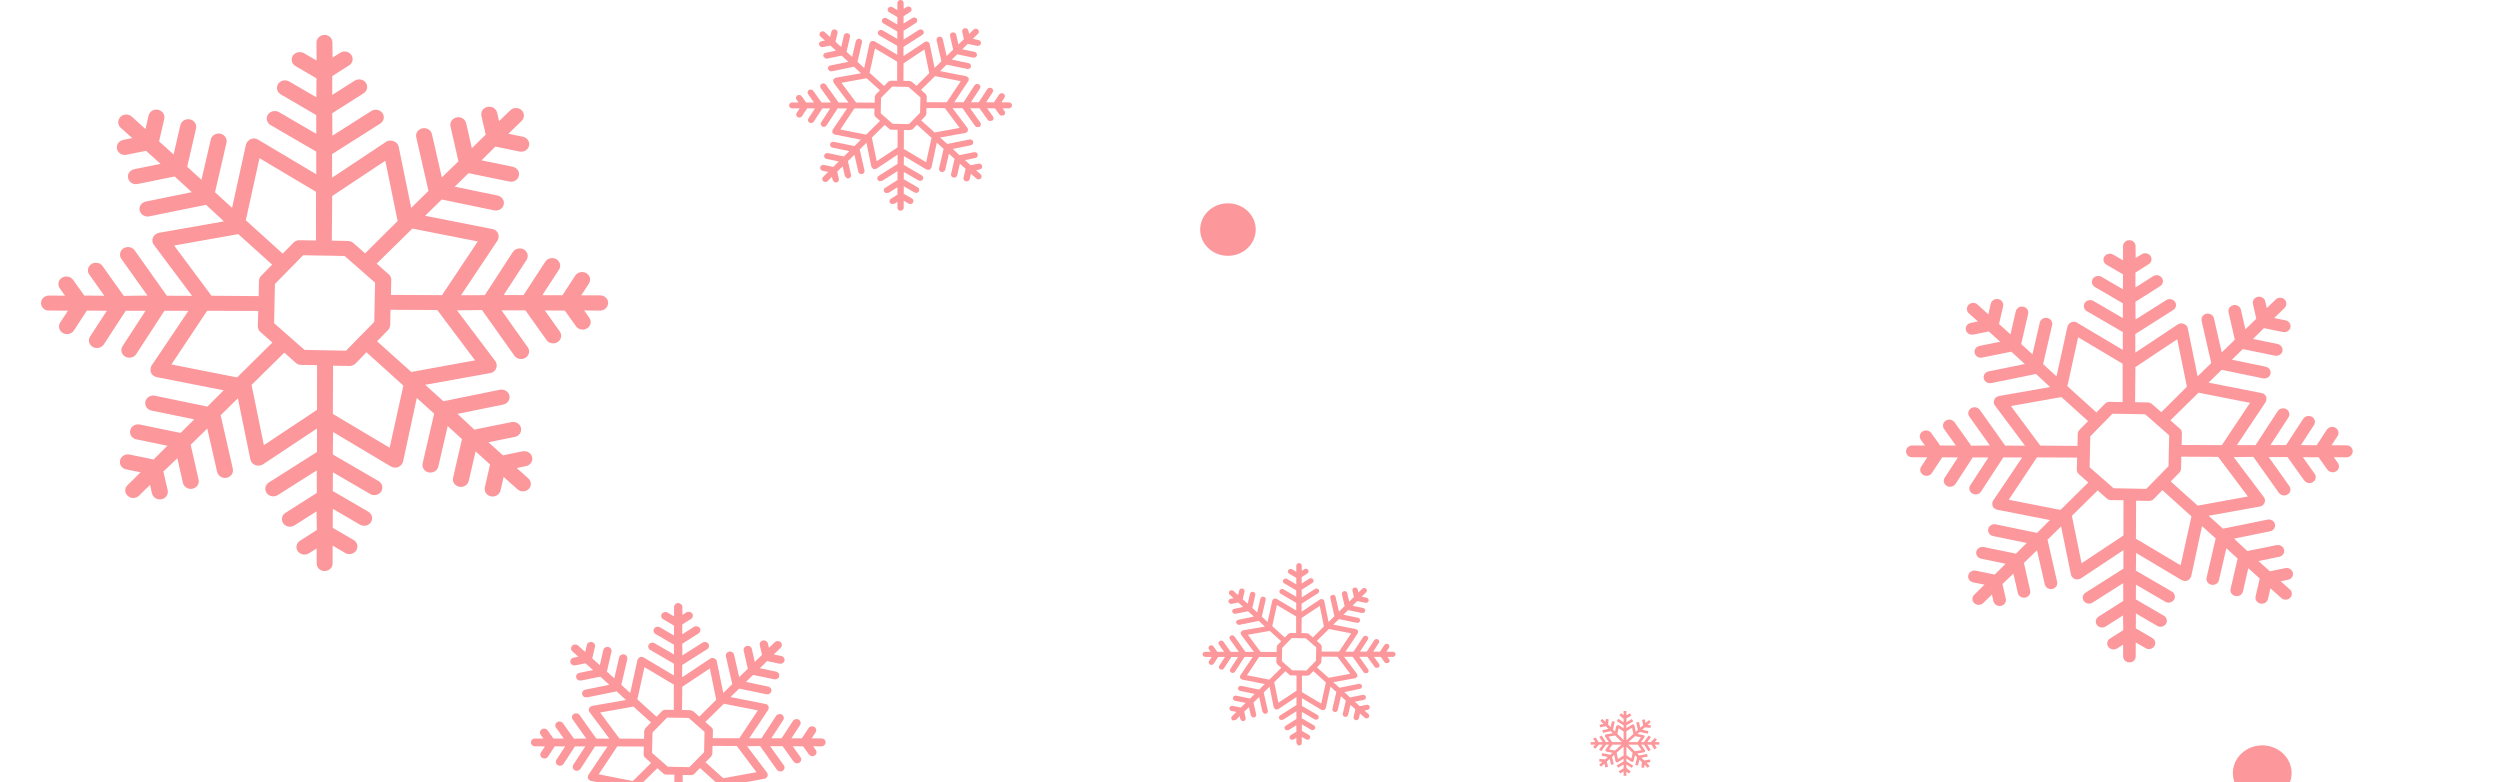 <svg width="358" height="112" viewBox="0 0 358 112" fill="none" xmlns="http://www.w3.org/2000/svg">
<path d="M189.197 100.752L186.429 99.104L186.439 96.755L187.226 96.768L187.526 96.657L188.066 96.1L189.867 97.726L189.197 100.752ZM183.064 100.629L182.466 97.691L184.066 96.119L184.627 96.62L184.744 96.696L184.888 96.716L185.661 96.726L185.658 98.906L183.064 100.629ZM178.561 96.696L180.303 94.076L182.79 94.087L182.77 94.844L182.907 95.119L183.483 95.624L181.764 97.325L178.561 96.696ZM178.695 90.897L181.795 90.346L181.817 90.337L183.471 91.828L182.932 92.373L182.831 92.62L182.814 93.363L180.514 93.347L178.695 90.897ZM182.853 86.639L185.609 88.28L185.607 90.654L184.819 90.641L184.522 90.747L183.985 91.293L182.186 89.667L182.853 86.639ZM188.987 86.767L189.587 89.701L187.999 91.279L187.426 90.773L187.165 90.675L186.378 90.66L186.399 88.486L188.987 86.767ZM193.492 90.697L191.75 93.315L189.261 93.304L189.275 92.562L189.139 92.288L188.561 91.78L190.306 90.071L193.492 90.697ZM188.446 94.618L188.026 95.05L187.494 95.592L187.073 96.023L186.454 96.01L185.668 95.997L185.049 95.984L184.593 95.585L184.02 95.082L183.566 94.683L183.58 94.099L183.593 93.357L183.607 92.772L184.027 92.344L184.559 91.799L184.982 91.37L185.599 91.383L186.385 91.396L187.002 91.409L187.458 91.806L188.033 92.311L188.487 92.708L188.473 93.294L188.458 94.036L188.446 94.618ZM191.531 94.062L193.358 96.494L190.251 97.061L188.583 95.564L189.121 95.02L189.222 94.773L189.239 94.03L191.524 94.043L191.531 94.062ZM195.957 102.247L195.396 101.745L195.391 101.741L195.838 101.649C196.05 101.606 196.184 101.409 196.141 101.21C196.096 101.01 195.887 100.885 195.677 100.927L194.719 101.124L194.012 100.488L194.011 100.486L195.297 100.225C195.507 100.18 195.641 99.986 195.596 99.786C195.55 99.589 195.345 99.461 195.133 99.504L193.323 99.871L192.506 99.104L194.733 98.647C194.945 98.604 195.077 98.408 195.033 98.206C194.987 98.009 194.78 97.884 194.57 97.926L191.816 98.487L190.929 97.684L194.106 97.112L194.389 96.886L194.351 96.537L192.48 94.055L193.699 94.044L195.277 96.268L195.455 96.402L195.819 96.367C195.997 96.253 196.045 96.024 195.924 95.856L194.65 94.058L194.653 94.055H195.811L196.843 95.5L197.019 95.64L197.384 95.601C197.562 95.489 197.609 95.26 197.489 95.09L196.76 94.063L197.731 94.067L197.736 94.07L198.279 94.832L198.458 94.969L198.821 94.933C199.001 94.82 199.048 94.59 198.928 94.421L198.674 94.063H198.677L199.448 94.07C199.665 94.073 199.842 93.901 199.847 93.696C199.848 93.491 199.665 93.325 199.462 93.326L198.536 93.325H198.533L198.908 92.75C199.02 92.576 198.964 92.349 198.781 92.242C198.603 92.141 198.357 92.192 198.242 92.364L197.616 93.322H197.611L196.638 93.317L197.45 92.072C197.562 91.896 197.506 91.671 197.321 91.564C197.145 91.46 196.897 91.511 196.784 91.684L195.719 93.315L195.709 93.312H194.753L195.867 91.599C195.98 91.428 195.921 91.199 195.741 91.091C195.563 90.989 195.316 91.038 195.202 91.212L193.833 93.315L192.677 93.318L194.455 90.651L194.484 90.311L194.202 90.095L190.924 89.448L191.734 88.658V88.654L194.29 89.185C194.502 89.228 194.709 89.1 194.757 88.903C194.802 88.703 194.663 88.504 194.458 88.461L192.37 88.03L192.375 88.025L193.041 87.374L193.043 87.371L195.031 87.781C195.24 87.825 195.45 87.698 195.494 87.499C195.541 87.299 195.404 87.105 195.196 87.059L193.675 86.745L193.68 86.742L194.35 86.075L195.524 86.319C195.736 86.36 195.943 86.234 195.989 86.035C196.036 85.836 195.901 85.643 195.691 85.594L194.984 85.452L194.994 85.442L195.63 84.822C195.777 84.675 195.777 84.435 195.619 84.295C195.475 84.161 195.223 84.159 195.074 84.311L194.531 84.834L194.529 84.835L194.435 84.422C194.389 84.223 194.179 84.098 193.97 84.138C193.758 84.181 193.626 84.377 193.67 84.577L193.877 85.494L193.211 86.147L193.206 86.16V86.162L192.928 84.936C192.88 84.737 192.675 84.609 192.463 84.652C192.25 84.696 192.117 84.891 192.16 85.091L192.55 86.796L192.543 86.801L191.74 87.578V87.581L191.256 85.468C191.214 85.269 191.004 85.144 190.795 85.186C190.584 85.229 190.448 85.425 190.495 85.623L191.09 88.235L191.089 88.238L190.246 89.061L189.636 86.075C189.587 85.833 189.239 85.699 189.028 85.843L186.392 87.592V86.444L188.739 84.952C188.917 84.84 188.966 84.612 188.844 84.443C188.726 84.274 188.483 84.226 188.304 84.343L186.407 85.545L186.409 85.542L186.399 84.455V84.449L187.929 83.477C188.109 83.363 188.156 83.134 188.036 82.962C187.917 82.796 187.673 82.751 187.494 82.863L186.392 83.563L186.399 83.55V82.64L186.4 82.639L187.221 82.116C187.402 82.002 187.448 81.775 187.327 81.605C187.209 81.439 186.965 81.392 186.788 81.504L186.414 81.74H186.415L186.409 81.004C186.41 80.798 186.229 80.634 186.026 80.634C185.809 80.631 185.634 80.804 185.631 81.011L185.632 81.871V81.884L185.019 81.523C184.839 81.419 184.593 81.471 184.48 81.644C184.368 81.818 184.424 82.044 184.607 82.153L185.631 82.749L185.626 83.667V83.675L184.302 82.901C184.119 82.8 183.878 82.848 183.761 83.022C183.651 83.196 183.707 83.424 183.89 83.531L185.621 84.54V84.543V85.45L185.622 85.457L183.804 84.396C183.62 84.292 183.378 84.345 183.265 84.518C183.153 84.689 183.209 84.918 183.392 85.024L185.621 86.322V86.325V87.424L182.785 85.737L182.425 85.711L182.195 85.974L181.519 89.061L180.686 88.3L181.246 85.886C181.291 85.689 181.156 85.49 180.946 85.447C180.736 85.404 180.527 85.529 180.481 85.729L180.027 87.693L179.337 87.064L179.33 87.062L179.763 85.189C179.805 84.989 179.673 84.792 179.463 84.75C179.251 84.705 179.044 84.83 178.996 85.032L178.669 86.46L177.963 85.824L177.961 85.82L178.213 84.721C178.257 84.521 178.125 84.327 177.915 84.282C177.703 84.239 177.496 84.364 177.449 84.561L177.296 85.223L177.293 85.22L176.625 84.616C176.481 84.479 176.229 84.478 176.081 84.627C175.932 84.777 175.93 85.016 176.091 85.159L176.651 85.659L176.654 85.66L176.208 85.751C175.996 85.795 175.862 85.992 175.908 86.191L176.144 86.456L176.373 86.476L177.327 86.282V86.285L178.034 86.918L176.751 87.177C176.542 87.221 176.406 87.416 176.452 87.615L176.688 87.882L176.915 87.898L178.719 87.533L179.554 88.294L179.558 88.297L177.315 88.754C177.105 88.796 176.971 88.993 177.015 89.193L177.252 89.457L177.479 89.478L180.249 88.912L181.12 89.72L177.947 90.279L177.666 90.507L177.701 90.854L179.568 93.352L178.341 93.344L176.771 91.135C176.651 90.968 176.408 90.923 176.229 91.034C176.051 91.147 176.003 91.377 176.123 91.546L177.395 93.338L176.24 93.352L175.206 91.899C175.088 91.731 174.845 91.687 174.666 91.799C174.486 91.912 174.439 92.141 174.559 92.314L175.291 93.344H175.288L174.315 93.338L173.771 92.57C173.65 92.4 173.406 92.357 173.227 92.469C173.047 92.583 173.001 92.811 173.12 92.98L173.376 93.344H173.369L172.596 93.334C172.381 93.331 172.205 93.504 172.208 93.696C172.205 93.901 172.383 94.079 172.591 94.065L173.518 94.073L173.14 94.651C173.028 94.826 173.086 95.052 173.267 95.161L173.328 95.188C173.503 95.254 173.706 95.194 173.808 95.041L174.439 94.07H174.44L175.417 94.075L174.598 95.329C174.486 95.504 174.544 95.731 174.725 95.84L174.784 95.867C174.959 95.933 175.162 95.874 175.266 95.718L176.334 94.079H176.34H177.301L176.181 95.802C176.068 95.975 176.127 96.202 176.308 96.309L176.366 96.337C176.542 96.402 176.744 96.343 176.846 96.191L178.222 94.076L179.391 94.079L177.593 96.755L177.566 97.093L177.844 97.312L181.108 97.953L180.313 98.746L177.757 98.216C177.547 98.173 177.339 98.301 177.293 98.503C177.247 98.7 177.383 98.903 177.591 98.94L179.673 99.371L179.008 100.031L177.02 99.62C176.808 99.579 176.6 99.704 176.552 99.901C176.507 100.103 176.644 100.304 176.852 100.344L178.368 100.654L177.7 101.318L177.693 101.324L176.525 101.085C176.313 101.041 176.105 101.167 176.057 101.366C176.013 101.566 176.149 101.766 176.356 101.806L177.057 101.951L176.417 102.582C176.269 102.732 176.274 102.957 176.432 103.096L176.551 103.175L176.974 103.096L177.52 102.561L177.613 102.979L177.851 103.243L178.079 103.263C178.29 103.221 178.424 103.024 178.38 102.824L178.173 101.911L178.849 101.266L179.122 102.465L179.359 102.731L179.586 102.748C179.798 102.705 179.932 102.508 179.885 102.309L179.502 100.608L179.503 100.606L180.308 99.818L180.788 101.933L181.027 102.197L181.256 102.217C181.466 102.173 181.6 101.976 181.556 101.778L180.959 99.169L181.8 98.346L182.412 101.334L182.651 101.6L183.019 101.564L185.654 99.813V100.96L183.312 102.446C183.132 102.561 183.083 102.79 183.203 102.958L183.381 103.096L183.746 103.059L185.644 101.854L185.648 102.949V102.955L184.119 103.924C183.941 104.04 183.893 104.269 184.014 104.439L184.19 104.575L184.554 104.54L185.632 103.854L185.648 104.762L184.826 105.283C184.648 105.398 184.6 105.629 184.72 105.797L184.9 105.933L185.263 105.898L185.639 105.658L185.641 106.404L185.883 106.736L186.026 106.757C186.243 106.76 186.412 106.605 186.417 106.396L186.419 105.523V105.52L187.031 105.877C187.214 105.99 187.455 105.93 187.568 105.759C187.682 105.583 187.624 105.357 187.441 105.249L186.422 104.657V104.647L186.429 103.729L187.749 104.5C187.926 104.61 188.173 104.552 188.285 104.379C188.4 104.205 188.341 103.979 188.158 103.872L186.424 102.862L186.432 101.951L188.246 103.006C188.426 103.115 188.672 103.059 188.785 102.886C188.899 102.71 188.839 102.482 188.656 102.375L186.427 101.079L186.439 99.986L189.261 101.669L189.622 101.693L189.85 101.431L190.521 98.327L191.367 99.091L190.804 101.515C190.763 101.693 190.865 101.869 191.038 101.935L191.102 101.954C191.312 101.997 191.523 101.872 191.568 101.672L192.024 99.695L192.718 100.328L192.723 100.332L192.287 102.212C192.246 102.39 192.348 102.567 192.523 102.635L192.587 102.651C192.797 102.696 193.006 102.571 193.053 102.37L193.384 100.93L193.385 100.933L194.089 101.566L194.09 101.568L193.835 102.68C193.792 102.859 193.897 103.035 194.07 103.103L194.136 103.122C194.346 103.162 194.555 103.037 194.601 102.837L194.753 102.175L195.428 102.777C195.572 102.913 195.824 102.915 195.972 102.764C196.114 102.627 196.114 102.388 195.957 102.247Z" fill="#FC979B"/>
<path d="M132.624 23.234L129.425 21.332L129.439 18.614L130.346 18.632L130.693 18.505L131.318 17.862L133.395 19.738L132.624 23.234ZM125.542 23.089L124.848 19.698L126.694 17.881L127.344 18.461L127.481 18.549L127.644 18.576L128.536 18.585L128.53 21.103L125.542 23.089ZM120.336 18.547L122.351 15.524L125.224 15.537L125.201 16.41L125.357 16.729L126.022 17.312L124.036 19.278L120.336 18.547ZM120.492 11.854L124.074 11.216L124.098 11.207L126.009 12.929L125.39 13.557L125.267 13.842L125.251 14.7L122.593 14.68L120.492 11.854ZM125.297 6.936L128.477 8.83L128.473 11.57L127.567 11.554L127.222 11.679L126.603 12.309L124.524 10.429L125.297 6.936ZM132.377 7.081L133.07 10.471L131.241 12.294L130.574 11.711L130.274 11.596L129.368 11.58L129.389 9.067L132.377 7.081ZM137.581 11.623L135.57 14.645L132.696 14.634L132.713 13.775L132.555 13.459L131.889 12.873L133.901 10.901L137.581 11.623ZM131.755 16.152L131.269 16.646L130.652 17.277L130.167 17.772L129.453 17.759L128.547 17.741L127.831 17.727L127.307 17.269L126.641 16.684L126.118 16.228L126.132 15.55L126.149 14.694L126.165 14.018L126.649 13.524L127.269 12.895L127.752 12.4L128.465 12.413L129.375 12.429L130.088 12.443L130.616 12.901L131.277 13.485L131.802 13.943L131.788 14.619L131.769 15.475L131.755 16.152ZM135.32 15.507L137.43 18.315L133.84 18.971L131.913 17.241L132.531 16.612L132.653 16.33L132.67 15.47L135.31 15.484L135.32 15.507ZM140.43 24.96L139.779 24.382L139.772 24.376L140.294 24.27C140.539 24.219 140.695 23.995 140.642 23.764C140.589 23.533 140.349 23.388 140.105 23.437L138.998 23.661L138.183 22.928V22.926L139.666 22.625C139.908 22.576 140.068 22.349 140.013 22.119C139.962 21.889 139.721 21.741 139.478 21.792L137.387 22.216L136.443 21.329L139.016 20.805C139.259 20.752 139.413 20.528 139.362 20.297C139.309 20.067 139.069 19.922 138.825 19.97L135.647 20.617L134.622 19.692L138.291 19.031L138.618 18.768L138.574 18.366L136.412 15.501L137.82 15.484L139.644 18.054L139.849 18.211L140.271 18.17C140.476 18.039 140.532 17.775 140.393 17.578L138.918 15.501H138.922L140.261 15.499L141.451 17.17L141.655 17.328L142.076 17.285C142.286 17.154 142.338 16.891 142.201 16.694L141.357 15.508L142.477 15.515L142.482 15.516L143.11 16.397L143.318 16.556L143.737 16.513C143.945 16.383 143.999 16.117 143.86 15.923L143.568 15.507L143.57 15.508L144.462 15.519C144.714 15.521 144.916 15.322 144.919 15.084C144.922 14.848 144.714 14.657 144.479 14.657L143.409 14.655H143.404L143.836 13.994C143.969 13.791 143.903 13.531 143.691 13.405C143.484 13.289 143.199 13.345 143.067 13.544L142.345 14.651H142.34L141.214 14.646L142.152 13.209C142.284 13.007 142.217 12.748 142.008 12.623C141.8 12.503 141.516 12.563 141.383 12.761L140.155 14.645L140.145 14.641H139.037L140.327 12.664C140.457 12.464 140.39 12.203 140.18 12.076C139.976 11.957 139.688 12.017 139.558 12.216L137.977 14.645L136.639 14.648L138.693 11.568L138.726 11.176L138.406 10.924L134.618 10.18L135.551 9.265L135.553 9.261L138.505 9.872C138.749 9.923 138.988 9.777 139.043 9.547C139.096 9.318 138.935 9.09 138.698 9.039L136.287 8.541L136.292 8.536L137.061 7.783L137.063 7.78L139.357 8.254C139.601 8.303 139.842 8.158 139.897 7.929C139.948 7.697 139.789 7.47 139.551 7.421L137.794 7.059L137.8 7.052L138.574 6.283L139.932 6.564C140.175 6.613 140.413 6.467 140.468 6.238C140.52 6.008 140.367 5.782 140.124 5.731L139.305 5.562L139.317 5.554L140.052 4.839C140.221 4.664 140.223 4.389 140.039 4.226C139.872 4.072 139.581 4.071 139.409 4.244L138.78 4.851V4.853L138.67 4.377C138.618 4.144 138.375 3.998 138.133 4.046C137.889 4.095 137.735 4.324 137.788 4.555L138.026 5.61V5.612L137.257 6.366L137.252 6.384L136.928 4.968C136.876 4.735 136.637 4.592 136.394 4.641C136.148 4.689 135.994 4.918 136.045 5.145L136.494 7.116L136.487 7.121L135.558 8.018V8.022L135.002 5.583C134.949 5.354 134.709 5.208 134.466 5.256C134.222 5.306 134.067 5.534 134.119 5.761L134.808 8.778L134.806 8.779L133.835 9.733L133.13 6.283C133.072 6.003 132.672 5.848 132.426 6.014L129.382 8.034V6.711V6.709L132.092 4.988C132.299 4.859 132.354 4.593 132.214 4.398C132.075 4.204 131.798 4.151 131.589 4.282L129.399 5.671L129.401 5.669L129.389 4.413V4.406L131.158 3.282C131.364 3.151 131.42 2.885 131.281 2.69C131.142 2.494 130.864 2.443 130.655 2.575L129.382 3.382V3.38L129.389 3.365L129.392 2.318V2.315L130.339 1.712C130.548 1.581 130.603 1.317 130.462 1.121C130.326 0.927 130.045 0.874 129.836 1.002L129.409 1.276V1.275L129.401 0.426C129.404 0.189 129.195 -0.002 128.962 -8.37829e-05C128.709 -0.003 128.507 0.195 128.502 0.432L128.505 1.427L128.504 1.442L127.795 1.027C127.589 0.91 127.307 0.966 127.176 1.166C127.044 1.366 127.109 1.629 127.323 1.754L128.504 2.441L128.495 3.502V3.51L126.967 2.619C126.757 2.501 126.476 2.556 126.345 2.758C126.214 2.959 126.281 3.22 126.492 3.345L128.492 4.511L128.491 4.515L128.492 5.56L128.493 5.567L126.39 4.344C126.181 4.226 125.9 4.284 125.771 4.484C125.639 4.683 125.706 4.945 125.916 5.068L128.491 6.569L128.489 6.572L128.491 7.843L125.218 5.895L124.799 5.863L124.534 6.168L123.753 9.733L122.791 8.853L123.438 6.067C123.492 5.835 123.336 5.608 123.094 5.559C122.851 5.509 122.609 5.654 122.556 5.885L122.031 8.152L121.235 7.427L121.225 7.424L121.725 5.261C121.776 5.03 121.622 4.801 121.381 4.752C121.134 4.702 120.895 4.847 120.841 5.077L120.462 6.729L119.648 5.993L119.644 5.99L119.935 4.721C119.989 4.489 119.834 4.263 119.592 4.212C119.347 4.162 119.106 4.306 119.054 4.537L118.878 5.299L118.875 5.294L118.103 4.595C117.936 4.441 117.644 4.439 117.473 4.612C117.3 4.787 117.3 5.061 117.484 5.226L118.133 5.802L118.137 5.806L117.62 5.91C117.376 5.961 117.221 6.187 117.274 6.418L117.547 6.724L117.809 6.744L118.909 6.522L118.911 6.525L119.728 7.256L118.249 7.557C118.004 7.605 117.849 7.832 117.901 8.063L118.173 8.369L118.438 8.39L120.521 7.969L121.483 8.848L121.487 8.852L118.898 9.377C118.656 9.428 118.501 9.654 118.552 9.885L118.825 10.189L119.088 10.211L122.288 9.559L123.293 10.492L119.629 11.139L119.302 11.401L119.347 11.802L121.501 14.686L120.083 14.68L118.271 12.128C118.133 11.934 117.854 11.879 117.644 12.011C117.438 12.142 117.385 12.406 117.523 12.604L118.987 14.669L117.657 14.686L116.463 13.01C116.327 12.815 116.046 12.765 115.839 12.895C115.632 13.027 115.575 13.291 115.716 13.486L116.563 14.677H116.561L115.434 14.671L114.803 13.783C114.665 13.59 114.386 13.538 114.177 13.667C113.972 13.799 113.917 14.063 114.055 14.259L114.353 14.677H114.343L113.45 14.667C113.198 14.664 112.997 14.864 113 15.084C112.997 15.322 113.198 15.529 113.441 15.51L114.515 15.519L114.078 16.188C113.949 16.389 114.015 16.649 114.227 16.775L114.296 16.809C114.495 16.884 114.73 16.815 114.848 16.636L115.579 15.518L115.581 15.516L116.705 15.522H116.706L115.763 16.972C115.632 17.173 115.698 17.434 115.91 17.559L115.978 17.591C116.178 17.668 116.414 17.599 116.533 17.42L117.766 15.526H117.776H118.883L117.59 17.517C117.46 17.718 117.525 17.979 117.736 18.104L117.806 18.137C118.004 18.213 118.239 18.142 118.357 17.965L119.946 15.524L121.298 15.529L119.219 18.616L119.186 19.009L119.509 19.262L123.28 20.001L122.362 20.919L119.41 20.308C119.166 20.259 118.924 20.402 118.873 20.634C118.82 20.864 118.974 21.096 119.216 21.141L121.622 21.64L120.852 22.402L118.557 21.926C118.314 21.876 118.074 22.024 118.021 22.253C117.968 22.484 118.123 22.713 118.365 22.761L120.115 23.12L119.343 23.887L119.335 23.895L117.986 23.618C117.743 23.569 117.501 23.712 117.448 23.945C117.395 24.174 117.554 24.405 117.792 24.451L118.603 24.618H118.601L117.864 25.347C117.693 25.521 117.698 25.78 117.882 25.943L118.017 26.031C118.184 26.095 118.377 26.058 118.504 25.941L119.135 25.323L119.244 25.807L119.518 26.111L119.782 26.133C120.025 26.084 120.18 25.858 120.128 25.626L119.89 24.57L120.67 23.826L120.985 25.212L121.258 25.52L121.523 25.541C121.765 25.491 121.922 25.263 121.868 25.034L121.424 23.067L121.427 23.064L122.355 22.155L122.914 24.597C122.945 24.741 123.053 24.853 123.187 24.903L123.45 24.924C123.693 24.874 123.847 24.65 123.796 24.418L123.111 21.404L124.079 20.453L124.784 23.904L125.062 24.214L125.489 24.172L128.53 22.15V23.474L125.822 25.19C125.617 25.321 125.561 25.589 125.699 25.783L125.906 25.941L126.325 25.898L128.518 24.507L128.522 25.771V25.776L126.757 26.899C126.549 27.029 126.496 27.295 126.635 27.491L126.841 27.649L127.262 27.608L128.505 26.816L128.522 27.866L127.575 28.466C127.368 28.599 127.312 28.864 127.452 29.059L127.658 29.219L128.076 29.177L128.51 28.902L128.514 29.759C128.516 29.927 128.628 30.08 128.796 30.144L128.96 30.171C129.212 30.174 129.406 29.993 129.411 29.754L129.412 28.742H129.414L130.117 29.157C130.331 29.285 130.609 29.217 130.741 29.014C130.871 28.814 130.804 28.551 130.594 28.427L129.416 27.742L129.418 27.731L129.425 26.673L130.95 27.561C131.155 27.691 131.438 27.623 131.569 27.423C131.7 27.222 131.634 26.96 131.422 26.835L129.419 25.67L129.427 24.618L131.524 25.837C131.732 25.964 132.016 25.898 132.145 25.698C132.274 25.497 132.208 25.233 131.996 25.11L129.422 23.612L129.439 22.35L132.696 24.291L133.113 24.323L133.377 24.019L134.15 20.433L135.124 21.316L134.477 24.115C134.43 24.32 134.548 24.525 134.749 24.602L134.823 24.622C135.065 24.673 135.307 24.527 135.359 24.298L135.888 22.016L136.685 22.742L136.693 22.748L136.192 24.92C136.144 25.126 136.262 25.331 136.464 25.406L136.537 25.428C136.78 25.478 137.02 25.332 137.073 25.103L137.457 23.44L137.458 23.442L138.273 24.176H138.275L137.977 25.459C137.93 25.669 138.051 25.872 138.251 25.949L138.326 25.97C138.568 26.02 138.808 25.874 138.862 25.643L139.037 24.877L139.815 25.573C139.986 25.73 140.277 25.732 140.45 25.557C140.612 25.4 140.612 25.122 140.43 24.96Z" fill="#FC979B"/>
<path d="M312.268 80.952L305.863 77.142L305.888 71.696L307.707 71.73C307.969 71.756 308.217 71.627 308.402 71.477L309.653 70.187L313.817 73.947L312.268 80.952ZM298.081 80.662L296.693 73.867L300.394 70.227L301.693 71.387L301.966 71.565L302.293 71.618L304.083 71.634L304.073 76.682L298.081 80.662ZM287.651 71.562L291.686 65.503L297.445 65.527L297.398 67.278C297.418 67.508 297.504 67.762 297.71 67.915L299.044 69.087L295.062 73.023L287.651 71.562ZM287.96 58.147L295.137 56.87L295.184 56.85L299.015 60.302L297.774 61.562C297.625 61.725 297.532 61.948 297.532 62.13L297.494 63.852L292.17 63.809L287.96 58.147ZM297.591 48.294L303.962 52.088L303.959 57.58L302.137 57.548C301.879 57.524 301.64 57.617 301.447 57.8L300.21 59.062L296.045 55.297L297.591 48.294ZM311.78 48.583L313.168 55.38L309.5 59.03L308.168 57.859C307.995 57.721 307.797 57.644 307.566 57.629L305.746 57.596L305.79 52.565L311.78 48.583ZM322.204 57.686L318.173 63.74L312.414 63.719L312.448 61.995C312.439 61.737 312.343 61.517 312.134 61.364L310.8 60.188L314.832 56.234L322.204 57.686ZM310.529 66.76L309.559 67.754L308.32 69.011L307.349 70.008L305.92 69.979L304.101 69.945L302.667 69.916L301.618 68.997L300.286 67.829L299.233 66.911L299.264 65.557L299.298 63.838L299.328 62.486L300.301 61.493L301.537 60.233L302.51 59.242L303.942 59.269L305.761 59.297L307.19 59.328L308.244 60.246L309.575 61.417L310.625 62.337L310.595 63.687L310.559 65.406L310.529 66.76ZM317.673 65.466L321.901 71.099L314.709 72.409L310.848 68.945L312.083 67.685C312.219 67.553 312.312 67.329 312.327 67.118L312.363 65.394L317.655 65.422L317.673 65.466ZM327.913 84.412L326.613 83.254L326.599 83.241L327.642 83.027C328.131 82.93 328.443 82.474 328.337 82.016C328.233 81.554 327.75 81.261 327.264 81.357L325.047 81.811L323.413 80.338L323.409 80.337L326.386 79.733C326.872 79.632 327.186 79.178 327.077 78.717C326.975 78.257 326.494 77.959 326.008 78.062L321.816 78.909L319.921 77.132L325.079 76.083C325.567 75.982 325.879 75.525 325.774 75.067C325.669 74.604 325.187 74.316 324.702 74.41L318.329 75.708L316.273 73.855L323.628 72.533C323.916 72.493 324.158 72.291 324.282 72.006C324.387 71.752 324.365 71.448 324.196 71.201L319.862 65.454L322.684 65.426L326.34 70.575C326.445 70.719 326.591 70.825 326.753 70.887C327.021 70.992 327.337 70.969 327.594 70.804C328.008 70.541 328.118 70.009 327.84 69.62L324.884 65.458L324.891 65.456L327.574 65.454L329.96 68.801C330.065 68.949 330.21 69.058 330.372 69.119C330.64 69.219 330.957 69.199 331.215 69.034C331.632 68.771 331.74 68.241 331.46 67.848L329.771 65.471L332.018 65.483L332.028 65.487L333.286 67.255C333.394 67.4 333.54 67.508 333.702 67.569C333.97 67.672 334.284 67.649 334.541 67.488C334.955 67.223 335.066 66.695 334.784 66.302L334.202 65.469L334.206 65.471L335.994 65.491C336.498 65.498 336.902 65.099 336.911 64.623C336.918 64.149 336.498 63.766 336.026 63.769L333.886 63.764H333.874L334.74 62.434C335.002 62.031 334.87 61.508 334.445 61.257C334.035 61.021 333.464 61.135 333.198 61.536L331.752 63.756L331.742 63.753L329.486 63.743L331.364 60.864C331.628 60.463 331.494 59.937 331.071 59.688C330.659 59.446 330.091 59.566 329.825 59.967L327.36 63.743L327.342 63.735H325.126L327.706 59.773C327.97 59.371 327.835 58.845 327.411 58.594C327.001 58.357 326.428 58.474 326.167 58.876L322.996 63.743L320.318 63.748L324.438 57.577C324.58 57.337 324.586 57.047 324.501 56.79C324.377 56.521 324.153 56.327 323.855 56.287L316.265 54.792L318.138 52.962L318.143 52.955L324.055 54.179C324.545 54.28 325.026 53.988 325.135 53.529C325.238 53.065 324.921 52.607 324.443 52.51L319.611 51.511L319.621 51.501L321.163 49.992L321.167 49.986L325.765 50.931C326.253 51.034 326.736 50.742 326.842 50.279C326.948 49.819 326.63 49.366 326.153 49.262L322.633 48.537L322.645 48.527L324.196 46.988L326.913 47.547C327.403 47.647 327.882 47.357 327.989 46.894C328.096 46.434 327.787 45.982 327.299 45.876L325.662 45.542L325.686 45.521L327.155 44.092C327.496 43.741 327.498 43.192 327.13 42.863C326.796 42.554 326.213 42.552 325.867 42.901L324.609 44.113L324.606 44.116L324.387 43.161C324.28 42.7 323.797 42.406 323.313 42.506C322.823 42.603 322.516 43.058 322.619 43.521L323.101 45.638L321.553 47.15L321.545 47.186L320.899 44.351C320.792 43.888 320.314 43.593 319.824 43.695C319.338 43.794 319.026 44.247 319.129 44.709L320.026 48.654L320.012 48.664L318.155 50.462L318.151 50.468L317.034 45.582C316.933 45.122 316.45 44.831 315.963 44.928C315.473 45.027 315.166 45.483 315.268 45.941L316.648 51.984L316.646 51.99L314.697 53.897L313.283 46.983C313.171 46.423 312.365 46.114 311.875 46.447L305.776 50.496L305.778 47.841V47.836L311.209 44.391C311.622 44.129 311.732 43.6 311.454 43.206C311.176 42.82 310.615 42.711 310.198 42.977L305.808 45.759L305.812 45.755L305.793 43.24V43.223L309.334 40.972C309.749 40.708 309.859 40.176 309.581 39.785C309.303 39.393 308.742 39.292 308.327 39.553L305.779 41.173V41.169L305.793 41.139L305.796 39.037V39.035L307.698 37.828C308.112 37.562 308.22 37.032 307.942 36.64C307.666 36.252 307.1 36.145 306.688 36.406L305.829 36.955V36.951L305.812 35.248C305.82 34.77 305.401 34.391 304.93 34.392C304.425 34.388 304.023 34.787 304.015 35.262L304.02 37.254V37.282L302.598 36.453C302.184 36.217 301.618 36.329 301.35 36.732C301.089 37.135 301.222 37.658 301.65 37.909L304.017 39.289L304.001 41.412V41.429L300.937 39.641C300.515 39.405 299.955 39.519 299.689 39.923C299.43 40.323 299.562 40.849 299.988 41.099L303.993 43.433L303.99 43.438L303.993 45.538L303.995 45.553L299.784 43.098C299.364 42.861 298.801 42.98 298.538 43.381C298.277 43.781 298.41 44.306 298.83 44.555L303.99 47.555L303.986 47.564L303.99 50.108L297.428 46.205C297.186 46.038 296.879 46.032 296.596 46.146C296.347 46.273 296.138 46.485 296.064 46.753L294.496 53.897L292.572 52.136L293.864 46.551C293.969 46.09 293.66 45.632 293.175 45.532C292.687 45.434 292.204 45.726 292.096 46.187L291.045 50.734L289.45 49.278L289.43 49.27L290.431 44.936C290.535 44.473 290.228 44.017 289.74 43.917C289.252 43.819 288.772 44.108 288.662 44.571L287.901 47.878L286.267 46.405L286.262 46.4L286.85 43.853C286.951 43.39 286.645 42.938 286.156 42.834C285.667 42.735 285.189 43.025 285.08 43.486L284.731 45.013L284.717 45.005L283.175 43.606C282.839 43.292 282.256 43.289 281.91 43.636C281.568 43.984 281.568 44.537 281.934 44.864L283.234 46.022L283.241 46.027L282.207 46.24C281.717 46.34 281.407 46.794 281.512 47.254C281.577 47.543 281.788 47.766 282.06 47.867C282.219 47.927 282.404 47.947 282.585 47.91L284.792 47.464L284.799 47.469L286.428 48.934L283.466 49.536C282.978 49.635 282.663 50.089 282.77 50.55C282.838 50.839 283.05 51.063 283.316 51.166C283.478 51.226 283.661 51.242 283.844 51.206L288.019 50.361L289.95 52.125L289.953 52.13L284.77 53.185C284.28 53.285 283.97 53.74 284.075 54.201C284.141 54.49 284.353 54.711 284.621 54.813C284.784 54.874 284.967 54.893 285.15 54.858L291.56 53.551L293.572 55.422L286.233 56.715C285.931 56.784 285.685 56.986 285.578 57.239C285.456 57.524 285.484 57.832 285.663 58.048L289.982 63.824L287.141 63.809L283.511 58.695C283.233 58.309 282.673 58.2 282.256 58.463C281.843 58.727 281.733 59.256 282.009 59.648L284.95 63.79L282.278 63.825L279.89 60.466C279.614 60.075 279.051 59.974 278.636 60.233C278.222 60.496 278.11 61.026 278.39 61.422L280.087 63.806H280.083L277.827 63.791L276.563 62.014C276.285 61.625 275.724 61.52 275.308 61.782C274.893 62.045 274.785 62.574 275.061 62.967L275.656 63.804H275.639L273.854 63.788C273.347 63.78 272.942 64.179 272.947 64.623C272.942 65.1 273.349 65.512 273.834 65.475L275.985 65.495L275.108 66.834C274.847 67.236 274.98 67.762 275.407 68.011L275.544 68.076C275.944 68.229 276.415 68.092 276.651 67.731L278.114 65.49L278.117 65.488L280.373 65.501L280.377 65.499L278.483 68.404C278.222 68.806 278.354 69.332 278.78 69.58L278.915 69.644C279.317 69.798 279.788 69.66 280.026 69.3L282.497 65.507H282.517H284.739L282.143 69.497C281.882 69.897 282.014 70.424 282.439 70.671L282.573 70.737C282.978 70.891 283.448 70.749 283.683 70.394L286.867 65.503L289.574 65.512L285.411 71.7C285.268 71.94 285.262 72.235 285.346 72.485C285.467 72.754 285.709 72.917 285.99 72.993L293.548 74.473L291.709 76.312L285.792 75.088C285.306 74.987 284.824 75.279 284.717 75.742C284.611 76.203 284.923 76.669 285.407 76.761L290.228 77.756L288.689 79.284L284.085 78.336C283.597 78.236 283.117 78.526 283.009 78.986C282.904 79.451 283.214 79.91 283.7 80.007L287.204 80.726L285.66 82.262L285.643 82.278L282.939 81.721C282.449 81.62 281.968 81.913 281.86 82.373C281.756 82.836 282.07 83.299 282.551 83.392L284.175 83.724V83.725L282.694 85.186C282.348 85.535 282.36 86.055 282.727 86.38L283.002 86.558C283.338 86.686 283.721 86.612 283.977 86.377L285.245 85.14L285.462 86.106C285.529 86.396 285.741 86.619 286.011 86.719C286.17 86.782 286.351 86.798 286.536 86.763C287.024 86.663 287.336 86.21 287.233 85.749L286.751 83.634L288.319 82.141L288.953 84.919C289.016 85.204 289.228 85.43 289.496 85.531C289.658 85.592 289.84 85.612 290.026 85.576C290.514 85.473 290.826 85.02 290.719 84.56L289.826 80.62L289.831 80.612L291.696 78.792L292.813 83.683C292.879 83.974 293.091 84.195 293.36 84.297C293.521 84.358 293.704 84.377 293.886 84.344C294.374 84.241 294.686 83.784 294.581 83.325L293.206 77.288L295.148 75.378L296.564 82.296C296.633 82.581 296.849 82.812 297.116 82.915C297.388 83.015 297.71 82.991 297.972 82.833L304.071 78.781V81.433L298.642 84.876C298.232 85.138 298.118 85.67 298.396 86.063C298.503 86.21 298.645 86.316 298.808 86.377C299.079 86.479 299.389 86.457 299.652 86.292L304.045 83.506L304.052 86.037V86.05L300.515 88.296C300.101 88.559 299.994 89.091 300.271 89.482C300.372 89.629 300.52 89.738 300.683 89.799C300.95 89.901 301.267 89.88 301.523 89.714L304.02 88.129L304.052 90.233L302.154 91.439C301.74 91.705 301.627 92.236 301.91 92.628C302.013 92.774 302.157 92.88 302.32 92.942C302.588 93.046 302.901 93.024 303.162 92.862L304.032 92.309L304.035 94.03C304.045 94.365 304.264 94.671 304.6 94.799L304.93 94.85C305.435 94.86 305.825 94.493 305.834 94.016L305.839 91.99L307.252 92.816C307.678 93.073 308.234 92.939 308.498 92.535C308.758 92.135 308.625 91.609 308.203 91.359L305.846 89.985V89.964L305.861 87.844L308.914 89.626C309.331 89.88 309.897 89.751 310.159 89.345C310.42 88.943 310.288 88.419 309.864 88.169L305.852 85.834L305.866 83.722L310.07 86.168C310.483 86.423 311.054 86.29 311.314 85.89C311.575 85.486 311.442 84.959 311.019 84.712L305.859 81.713L305.888 79.181L312.415 83.073C312.673 83.206 312.966 83.245 313.251 83.134C313.497 83.009 313.707 82.793 313.78 82.527L315.329 75.338L317.285 77.107L315.983 82.717C315.89 83.127 316.126 83.541 316.527 83.692L316.677 83.735C317.165 83.836 317.648 83.544 317.753 83.083L318.812 78.509L320.412 79.968L320.428 79.979L319.421 84.331C319.324 84.744 319.562 85.153 319.963 85.308L320.112 85.351C320.601 85.451 321.08 85.157 321.19 84.696L321.957 81.365L321.96 81.368L323.592 82.838L323.594 82.842L323.001 85.414C322.906 85.83 323.145 86.237 323.546 86.391L323.694 86.434C324.182 86.534 324.662 86.242 324.772 85.781L325.126 84.244L326.687 85.64C327.021 85.955 327.604 85.955 327.952 85.608C328.277 85.292 328.277 84.739 327.913 84.412Z" fill="#FC979B"/>
<path d="M328.16 110.71C328.16 112.904 326.275 114.687 323.953 114.687C321.631 114.687 319.746 112.904 319.746 110.71C319.746 108.517 321.631 106.734 323.953 106.734C326.275 106.734 328.16 108.517 328.16 110.71Z" fill="#FC979B"/>
<path d="M55.798 64.115L47.665 59.275L47.696 52.363L50.008 52.409C50.339 52.436 50.655 52.276 50.891 52.083L52.479 50.445L57.764 55.22L55.798 64.115ZM37.785 63.747L36.024 55.118L40.721 50.497L42.37 51.971L42.718 52.196L43.135 52.261L45.404 52.287L45.394 58.694L37.785 63.747ZM24.546 52.191L29.665 44.501L36.978 44.531L36.917 46.753C36.943 47.044 37.053 47.368 37.316 47.562L39.007 49.05L33.956 54.046L24.546 52.191ZM24.936 35.16L34.048 33.537L34.109 33.513L38.972 37.895L37.397 39.496C37.207 39.703 37.085 39.986 37.085 40.218L37.043 42.403L30.285 42.35L24.936 35.16ZM37.161 22.649L45.255 27.469L45.248 34.439L42.938 34.402C42.606 34.369 42.306 34.49 42.06 34.719L40.485 36.32L35.197 31.541L37.161 22.649ZM55.178 23.018L56.941 31.647L52.283 36.281L50.593 34.795C50.374 34.619 50.12 34.521 49.828 34.504L47.518 34.462L47.572 28.07L55.178 23.018ZM68.416 34.574L63.298 42.264L55.983 42.232L56.029 40.048C56.015 39.718 55.893 39.438 55.629 39.244L53.935 37.754L59.053 32.731L68.416 34.574ZM53.593 46.093L52.359 47.357L50.784 48.956L49.552 50.219L47.738 50.183L45.43 50.14L43.611 50.103L42.275 48.938L40.586 47.453L39.252 46.285L39.289 44.569L39.334 42.386L39.37 40.668L40.604 39.407L42.175 37.81L43.409 36.549L45.226 36.584L47.535 36.621L49.35 36.661L50.693 37.826L52.379 39.311L53.713 40.479L53.674 42.195L53.63 44.378L53.593 46.093ZM62.661 44.454L68.031 51.602L58.9 53.267L53.995 48.873L55.566 47.27C55.734 47.099 55.857 46.817 55.873 46.548L55.92 44.363L62.637 44.397L62.661 44.454ZM75.662 68.51L74.013 67.038L73.996 67.022L75.319 66.751C75.94 66.626 76.335 66.047 76.203 65.465C76.069 64.879 75.457 64.508 74.84 64.628L72.024 65.205L69.95 63.335L69.946 63.332L73.724 62.566C74.343 62.439 74.74 61.863 74.602 61.278C74.47 60.693 73.863 60.316 73.243 60.445L67.922 61.521L65.517 59.268L72.067 57.933C72.682 57.804 73.08 57.228 72.95 56.642C72.812 56.056 72.202 55.69 71.584 55.81L63.495 57.458L60.883 55.103L70.221 53.423C70.589 53.376 70.894 53.118 71.051 52.756C71.189 52.433 71.156 52.048 70.943 51.733L65.439 44.438L69.021 44.4L73.667 50.94C73.797 51.122 73.982 51.255 74.189 51.337C74.528 51.467 74.935 51.439 75.258 51.229C75.784 50.897 75.924 50.222 75.572 49.727L71.817 44.443L71.826 44.441L75.235 44.438L78.262 48.689C78.396 48.876 78.577 49.014 78.784 49.089C79.125 49.221 79.528 49.192 79.853 48.983C80.381 48.65 80.521 47.977 80.167 47.479L78.021 44.459L80.874 44.475L80.888 44.48L82.486 46.723C82.623 46.909 82.806 47.044 83.011 47.125C83.35 47.253 83.752 47.224 84.078 47.019C84.606 46.683 84.745 46.013 84.391 45.514L83.645 44.457L83.654 44.459L85.922 44.484C86.564 44.492 87.076 43.986 87.088 43.382C87.096 42.778 86.564 42.294 85.962 42.297L83.247 42.291H83.23L84.332 40.604C84.664 40.09 84.496 39.426 83.955 39.111C83.435 38.811 82.71 38.956 82.376 39.463L80.537 42.281L80.523 42.28L77.662 42.267L80.047 38.61C80.381 38.098 80.211 37.434 79.672 37.116C79.15 36.81 78.426 36.961 78.091 37.469L74.963 42.266L74.94 42.258H72.123L75.401 37.225C75.733 36.714 75.564 36.046 75.026 35.727C74.506 35.426 73.78 35.577 73.446 36.084L69.421 42.266L66.022 42.274L71.25 34.438C71.431 34.13 71.439 33.763 71.329 33.438C71.175 33.098 70.887 32.85 70.509 32.799L60.875 30.9L63.251 28.576L63.256 28.567L70.765 30.123C71.387 30.25 71.997 29.876 72.133 29.295C72.268 28.708 71.862 28.127 71.26 28L65.121 26.733L65.134 26.72L67.094 24.802L67.097 24.796L72.936 25.999C73.555 26.127 74.167 25.759 74.302 25.172C74.44 24.586 74.035 24.011 73.428 23.879L68.958 22.96L68.973 22.943L70.939 20.991L74.392 21.702C75.013 21.827 75.623 21.459 75.76 20.872C75.894 20.288 75.501 19.716 74.884 19.582L72.806 19.156L72.833 19.128L74.701 17.313C75.136 16.87 75.136 16.17 74.667 15.755C74.245 15.361 73.502 15.359 73.068 15.802L71.468 17.343L71.465 17.346L71.187 16.134C71.051 15.547 70.438 15.177 69.824 15.302C69.201 15.424 68.809 16 68.941 16.588L69.553 19.278L67.592 21.199L67.575 21.242L66.755 17.644C66.622 17.055 66.014 16.681 65.395 16.808C64.773 16.936 64.38 17.513 64.509 18.096L65.649 23.106L65.632 23.122L63.273 25.401L63.27 25.41L61.853 19.208C61.72 18.62 61.108 18.251 60.49 18.375C59.871 18.501 59.474 19.078 59.608 19.661L61.359 27.335L61.356 27.34L58.883 29.766L57.086 20.986C56.944 20.275 55.923 19.884 55.3 20.302L47.554 25.445L47.557 22.076V22.069L54.454 17.694C54.978 17.362 55.118 16.687 54.767 16.191C54.412 15.699 53.7 15.562 53.171 15.896L47.599 19.432L47.603 19.424L47.576 16.231V16.214L52.072 13.354C52.601 13.017 52.74 12.343 52.388 11.845C52.033 11.349 51.322 11.22 50.793 11.551L47.559 13.607V13.603L47.576 13.567L47.581 10.898V10.894L49.996 9.359C50.522 9.025 50.66 8.35 50.303 7.854C49.955 7.362 49.238 7.227 48.715 7.555L47.62 8.25L47.623 8.246L47.603 6.087C47.611 5.479 47.081 4.997 46.482 5C45.84 4.992 45.328 5.498 45.32 6.102L45.328 8.634L45.325 8.671L43.518 7.613C42.994 7.315 42.275 7.461 41.938 7.969C41.606 8.48 41.775 9.146 42.316 9.463L45.321 11.214L45.301 13.911V13.932L41.411 11.665C40.877 11.364 40.165 11.508 39.831 12.019C39.499 12.53 39.669 13.197 40.204 13.512L45.292 16.48L45.287 16.484L45.292 19.15L45.294 19.169L39.946 16.055C39.416 15.752 38.699 15.901 38.365 16.411C38.035 16.918 38.202 17.587 38.736 17.902L45.287 21.712L45.284 21.721L45.287 24.955L36.956 19.997C36.653 19.786 36.258 19.778 35.901 19.92C35.585 20.084 35.317 20.353 35.224 20.693L33.233 29.764L30.792 27.527L32.432 20.437C32.566 19.852 32.173 19.27 31.556 19.144C30.938 19.018 30.324 19.387 30.188 19.972L28.853 25.747L26.825 23.897L26.802 23.89L28.075 18.386C28.203 17.801 27.815 17.219 27.195 17.093C26.575 16.968 25.963 17.335 25.825 17.923L24.861 22.12L22.786 20.251L22.779 20.243L23.524 17.012C23.656 16.423 23.262 15.848 22.646 15.717C22.023 15.592 21.415 15.959 21.278 16.547L20.835 18.484L20.822 18.474L18.861 16.694C18.432 16.3 17.693 16.295 17.252 16.737C16.818 17.178 16.816 17.881 17.284 18.296L18.933 19.765L18.944 19.773L17.63 20.039C17.011 20.168 16.613 20.744 16.747 21.329C16.832 21.694 17.099 21.978 17.444 22.106C17.649 22.186 17.881 22.207 18.11 22.162L20.91 21.595L20.918 21.603L22.991 23.463L19.228 24.227C18.608 24.352 18.211 24.929 18.345 25.513C18.428 25.881 18.701 26.166 19.039 26.296C19.244 26.373 19.476 26.395 19.71 26.347L25.012 25.273L27.461 27.512L27.468 27.518L20.884 28.862C20.264 28.987 19.869 29.564 20.001 30.15C20.086 30.516 20.354 30.796 20.698 30.926C20.903 31.005 21.134 31.03 21.367 30.983L29.509 29.325L32.061 31.7L22.742 33.342C22.359 33.43 22.049 33.684 21.91 34.008C21.756 34.37 21.791 34.756 22.018 35.032L27.503 42.366L23.895 42.349L19.286 35.855C18.932 35.363 18.223 35.227 17.693 35.562C17.167 35.897 17.028 36.567 17.379 37.067L21.113 42.325L17.725 42.37L14.688 38.105C14.34 37.606 13.625 37.479 13.098 37.81C12.57 38.143 12.431 38.816 12.786 39.316L14.938 42.346H14.935L12.069 42.328L10.465 40.071C10.111 39.577 9.399 39.444 8.869 39.774C8.345 40.109 8.206 40.781 8.557 41.28L9.314 42.346H9.291L7.023 42.32C6.382 42.312 5.867 42.82 5.874 43.382C5.867 43.988 6.384 44.513 6.999 44.465L9.731 44.491L8.619 46.188C8.287 46.7 8.455 47.365 8.994 47.685L9.17 47.765C9.681 47.961 10.277 47.785 10.577 47.328L12.435 44.483L12.437 44.481L15.305 44.497L15.308 44.495L12.904 48.183C12.57 48.694 12.738 49.359 13.281 49.677L13.452 49.759C13.962 49.953 14.559 49.779 14.864 49.321L18.001 44.507H18.023H20.844L17.55 49.57C17.22 50.077 17.388 50.749 17.927 51.064L18.098 51.147C18.608 51.34 19.208 51.16 19.505 50.711L23.546 44.501L26.983 44.513L21.696 52.367C21.518 52.675 21.508 53.046 21.617 53.367C21.767 53.706 22.076 53.915 22.435 54.008L32.031 55.888L29.697 58.224L22.181 56.667C21.566 56.542 20.954 56.914 20.818 57.498C20.686 58.087 21.078 58.676 21.693 58.793L27.815 60.057L25.856 61.997L20.015 60.793C19.396 60.666 18.786 61.034 18.65 61.623C18.51 62.209 18.91 62.794 19.528 62.916L23.974 63.83L22.013 65.778L21.993 65.799L18.559 65.091C17.94 64.965 17.327 65.333 17.191 65.92C17.059 66.509 17.457 67.095 18.067 67.213L20.132 67.635L20.128 67.637L18.247 69.492C17.811 69.934 17.825 70.594 18.293 71.007L18.642 71.234C19.067 71.397 19.556 71.301 19.879 71.002L21.486 69.433L21.762 70.66C21.847 71.027 22.118 71.308 22.461 71.439C22.664 71.517 22.895 71.54 23.129 71.491C23.746 71.368 24.144 70.79 24.012 70.203L23.4 67.52L25.393 65.623L26.197 69.151C26.276 69.514 26.547 69.8 26.887 69.929C27.093 70.008 27.322 70.032 27.556 69.986C28.178 69.856 28.575 69.28 28.439 68.698L27.305 63.694L27.312 63.683L29.68 61.372L31.097 67.582C31.182 67.949 31.449 68.231 31.79 68.363C31.999 68.441 32.229 68.463 32.461 68.418C33.078 68.289 33.475 67.714 33.341 67.127L31.595 59.463L34.065 57.04L35.861 65.821C35.95 66.186 36.222 66.477 36.563 66.605C36.904 66.736 37.316 66.706 37.648 66.504L45.391 61.36V64.724L38.497 69.095C37.975 69.43 37.833 70.107 38.187 70.602C38.321 70.788 38.501 70.924 38.709 71.002C39.051 71.134 39.45 71.105 39.78 70.895L45.36 67.356L45.367 70.573V70.586L40.877 73.439C40.35 73.774 40.212 74.451 40.563 74.946C40.694 75.133 40.882 75.269 41.091 75.346C41.428 75.478 41.831 75.45 42.158 75.241L45.328 73.227L45.367 75.9L42.959 77.432C42.431 77.767 42.289 78.443 42.647 78.94C42.779 79.127 42.96 79.262 43.167 79.338C43.509 79.47 43.906 79.443 44.236 79.236L45.342 78.534L45.347 80.72C45.359 81.146 45.638 81.535 46.062 81.699C46.193 81.745 46.318 81.793 46.479 81.764C47.123 81.772 47.616 81.306 47.628 80.702L47.633 78.133L47.637 78.131L49.43 79.18C49.969 79.509 50.679 79.335 51.013 78.823C51.342 78.311 51.176 77.645 50.64 77.328L47.642 75.585L47.643 75.558L47.664 72.866L51.542 75.129C52.067 75.453 52.788 75.287 53.12 74.772C53.452 74.262 53.284 73.595 52.747 73.279L47.652 70.314L47.67 67.632L53.006 70.739C53.535 71.062 54.257 70.894 54.588 70.383C54.917 69.872 54.749 69.202 54.212 68.89L47.66 65.079L47.699 61.866L55.988 66.808C56.312 66.978 56.686 67.025 57.047 66.884C57.359 66.725 57.629 66.451 57.718 66.113L59.683 56.988L62.17 59.234L60.52 66.357C60.397 66.878 60.698 67.4 61.209 67.595L61.395 67.648C62.014 67.775 62.627 67.405 62.763 66.821L64.109 61.011L66.139 62.865L66.158 62.88L64.88 68.406C64.758 68.93 65.058 69.451 65.57 69.646L65.758 69.7C66.378 69.823 66.987 69.456 67.124 68.869L68.1 64.641L68.104 64.644L70.175 66.51L70.18 66.513L69.428 69.78C69.307 70.307 69.609 70.827 70.119 71.021L70.307 71.078C70.923 71.201 71.536 70.832 71.674 70.246L72.123 68.295L74.104 70.066C74.531 70.466 75.272 70.469 75.713 70.027C76.126 69.625 76.126 68.922 75.662 68.51Z" fill="#FC979B"/>
<path d="M101.969 117.077L97.744 114.563L97.761 110.972L98.962 110.995C99.134 111.009 99.298 110.926 99.418 110.825L100.244 109.974L102.991 112.458L101.969 117.077ZM92.609 116.886L91.696 112.402L94.137 110.002L94.993 110.767L95.176 110.884L95.389 110.92L96.569 110.932L96.562 114.262L92.609 116.886ZM85.731 110.881L88.392 106.886L92.193 106.902L92.16 108.057C92.174 108.208 92.231 108.375 92.367 108.477L93.247 109.25L90.621 111.846L85.731 110.881ZM85.935 102.032L90.669 101.19L90.701 101.176L93.225 103.454L92.409 104.287L92.249 104.662L92.225 105.796L88.713 105.769L85.935 102.032ZM92.287 95.533L96.491 98.037L96.489 101.658L95.288 101.64C95.113 101.621 94.959 101.685 94.832 101.802L94.015 102.635L91.267 100.152L92.287 95.533ZM101.649 95.724L102.564 100.208L100.144 102.618L99.267 101.843L98.869 101.693L97.667 101.671L97.696 98.351L101.649 95.724ZM108.527 101.726L105.866 105.724L102.066 105.708L102.09 104.572C102.085 104.403 102.02 104.255 101.881 104.155L101.003 103.382L103.661 100.772L108.527 101.726ZM100.825 107.714L100.183 108.369L99.366 109.199L98.725 109.857L97.783 109.839L96.583 109.817L95.638 109.798L94.944 109.191L94.066 108.42L93.372 107.813L93.393 106.922L93.415 105.788L93.435 104.894L94.076 104.24L94.893 103.409L95.532 102.755L96.476 102.773L97.678 102.792L98.62 102.813L99.317 103.419L100.193 104.191L100.888 104.796L100.868 105.689L100.844 106.823L100.825 107.714ZM105.536 106.861L108.326 110.577L103.581 111.442L101.034 109.156L101.849 108.326L102.01 107.951L102.032 106.813L105.524 106.833L105.536 106.861ZM112.292 119.36L111.433 118.596L111.424 118.588L112.114 118.447C112.438 118.382 112.639 118.081 112.572 117.778C112.502 117.476 112.185 117.282 111.863 117.346L110.4 117.644L109.322 116.673L109.321 116.671L111.283 116.273C111.605 116.207 111.81 115.908 111.741 115.604C111.671 115.301 111.356 115.104 111.034 115.172L108.27 115.731L107.02 114.558L110.424 113.868C110.744 113.799 110.949 113.499 110.88 113.196C110.81 112.892 110.495 112.7 110.173 112.762L105.97 113.619L104.615 112.395L109.465 111.522C109.654 111.498 109.812 111.365 109.895 111.176C109.965 111.006 109.948 110.806 109.839 110.644L106.98 106.855L108.843 106.835L111.255 110.231L111.526 110.437C111.702 110.506 111.912 110.492 112.082 110.385C112.355 110.21 112.427 109.857 112.244 109.601L110.293 106.856L110.299 106.855L112.07 106.853L113.643 109.063L113.912 109.271C114.092 109.338 114.3 109.324 114.468 109.215C114.743 109.042 114.816 108.693 114.633 108.432L113.517 106.864L114.999 106.873L115.006 106.876L115.838 108.04L116.109 108.248C116.289 108.316 116.495 108.3 116.665 108.194C116.936 108.022 117.009 107.672 116.826 107.411L116.44 106.863L116.443 106.864L117.624 106.878C117.955 106.882 118.221 106.62 118.229 106.306C118.233 105.991 117.955 105.739 117.643 105.743L116.231 105.739H116.224L116.794 104.862C116.968 104.596 116.88 104.25 116.601 104.086C116.331 103.929 115.953 104.005 115.78 104.269L114.823 105.732H114.816L113.329 105.727L114.57 103.825C114.743 103.559 114.655 103.213 114.377 103.048C114.106 102.89 113.728 102.968 113.553 103.234L111.927 105.726L111.916 105.72H110.453L112.156 103.104C112.329 102.84 112.241 102.492 111.96 102.329C111.692 102.172 111.312 102.249 111.139 102.513L109.048 105.726L107.281 105.729L110 101.656C110.092 101.499 110.099 101.307 110.041 101.139C109.958 100.961 109.809 100.831 109.614 100.807L104.608 99.82L105.842 98.611L105.846 98.607L109.746 99.416C110.07 99.482 110.387 99.286 110.46 98.985C110.529 98.681 110.317 98.38 110.002 98.314L106.815 97.654L106.822 97.648L107.837 96.651L107.841 96.648L110.875 97.274C111.197 97.34 111.516 97.149 111.585 96.843C111.655 96.538 111.444 96.241 111.131 96.172L108.809 95.693L108.815 95.685L109.839 94.671L111.633 95.041C111.955 95.106 112.27 94.913 112.341 94.608C112.411 94.305 112.209 94.007 111.887 93.939L110.807 93.718L110.822 93.703L111.79 92.76C112.017 92.529 112.019 92.165 111.775 91.95C111.556 91.746 111.168 91.744 110.943 91.975L110.112 92.776H110.11L109.965 92.146C109.893 91.843 109.578 91.649 109.256 91.715C108.936 91.778 108.731 92.077 108.8 92.383L109.117 93.782L108.097 94.778L108.09 94.8V94.802L107.665 92.931C107.593 92.627 107.278 92.431 106.958 92.499C106.634 92.564 106.429 92.863 106.497 93.168L107.09 95.77L107.08 95.777L105.853 96.963L105.851 96.967L105.115 93.745C105.049 93.441 104.73 93.246 104.408 93.311C104.085 93.377 103.881 93.678 103.947 93.981L104.859 97.968L104.858 97.971L103.574 99.231L102.641 94.668C102.566 94.299 102.034 94.094 101.712 94.313L97.686 96.984L97.689 95.235V95.232L101.271 92.958C101.544 92.785 101.615 92.434 101.434 92.176C101.251 91.922 100.881 91.85 100.607 92.024L97.71 93.86L97.713 93.857L97.7 92.197V92.188L100.035 90.704C100.308 90.528 100.381 90.177 100.196 89.919C100.013 89.661 99.644 89.593 99.369 89.767L97.689 90.835V90.834L97.7 90.813V89.427L97.701 89.426L98.956 88.626C99.228 88.453 99.301 88.104 99.118 87.843C98.935 87.59 98.562 87.518 98.288 87.69L97.722 88.051V88.048L97.713 86.926C97.717 86.612 97.44 86.362 97.13 86.362C96.796 86.359 96.528 86.622 96.525 86.936L96.528 88.251L96.527 88.27L95.591 87.721C95.318 87.566 94.944 87.639 94.769 87.904C94.596 88.171 94.684 88.517 94.966 88.68L96.525 89.59L96.516 90.992V91.004L94.494 89.825C94.216 89.669 93.849 89.744 93.674 90.009C93.501 90.273 93.589 90.62 93.869 90.786L96.511 92.325L96.51 92.328L96.511 93.715L96.513 93.724L93.733 92.106C93.459 91.949 93.086 92.026 92.913 92.29C92.738 92.554 92.828 92.902 93.105 93.066L96.51 95.046L96.506 95.049L96.51 96.73L92.182 94.153C92.021 94.044 91.818 94.041 91.633 94.113C91.467 94.198 91.332 94.339 91.282 94.516L90.245 99.228L88.975 98.066L89.83 94.382C89.899 94.078 89.696 93.777 89.376 93.711C89.052 93.647 88.735 93.838 88.663 94.142L87.97 97.143L86.916 96.18L86.904 96.178L87.564 93.317C87.633 93.013 87.43 92.71 87.109 92.644C86.785 92.58 86.47 92.773 86.397 93.077L85.896 95.257L84.818 94.285L84.812 94.284L85.201 92.603C85.27 92.296 85.065 92.001 84.743 91.932C84.423 91.866 84.106 92.056 84.034 92.361L83.804 93.368L83.796 93.362L82.778 92.437C82.556 92.233 82.172 92.231 81.945 92.46C81.716 92.689 81.714 93.054 81.958 93.271L82.816 94.033L82.821 94.038L82.139 94.176C81.816 94.242 81.611 94.543 81.68 94.846C81.724 95.038 81.863 95.183 82.041 95.251L82.389 95.28L83.843 94.983L83.846 94.986L84.924 95.954L82.968 96.353C82.646 96.418 82.441 96.715 82.511 97.022C82.553 97.212 82.694 97.358 82.87 97.426L83.219 97.454L85.974 96.896L87.246 98.06L87.248 98.063L83.829 98.761C83.507 98.825 83.302 99.125 83.372 99.428C83.414 99.62 83.553 99.767 83.733 99.833L84.082 99.863L88.311 99.002L89.636 100.237L84.794 101.087C84.596 101.134 84.436 101.267 84.363 101.434C84.284 101.623 84.302 101.825 84.419 101.967L87.269 105.777L85.394 105.767L82.999 102.395C82.816 102.138 82.448 102.068 82.172 102.241C81.897 102.417 81.826 102.763 82.007 103.023L83.948 105.754L82.187 105.779L80.611 103.563C80.429 103.306 80.058 103.237 79.782 103.409C79.509 103.583 79.436 103.931 79.621 104.192L80.741 105.767H80.738L79.249 105.757L78.416 104.583C78.233 104.327 77.861 104.258 77.587 104.429C77.314 104.604 77.241 104.953 77.424 105.213L77.817 105.766H77.804L76.627 105.753C76.295 105.748 76.027 106.012 76.029 106.306C76.026 106.62 76.295 106.892 76.615 106.866L78.032 106.881L77.456 107.763C77.285 108.029 77.371 108.375 77.653 108.54L77.741 108.584C78.007 108.684 78.319 108.593 78.475 108.357L79.438 106.876H79.441L80.929 106.884L80.931 106.882L79.683 108.798C79.509 109.064 79.597 109.412 79.878 109.576L79.968 109.619C80.234 109.719 80.543 109.63 80.7 109.391L82.331 106.889H82.345H83.809L82.097 109.519C81.924 109.785 82.014 110.131 82.292 110.297L82.382 110.34C82.646 110.44 82.958 110.346 83.112 110.111L85.213 106.886L86.999 106.892L84.253 110.972C84.16 111.133 84.155 111.327 84.211 111.493C84.29 111.668 84.448 111.777 84.635 111.827L89.621 112.802L88.408 114.017L84.506 113.209C84.184 113.143 83.867 113.336 83.796 113.64C83.726 113.944 83.931 114.252 84.25 114.311L87.43 114.97L86.414 115.978L83.379 115.351C83.055 115.286 82.74 115.476 82.668 115.782C82.597 116.087 82.804 116.391 83.123 116.454L85.435 116.929L84.416 117.942L84.406 117.951L82.621 117.584C82.299 117.519 81.978 117.711 81.909 118.016C81.84 118.32 82.05 118.628 82.367 118.686L83.438 118.906L83.436 118.908L82.462 119.871C82.233 120.103 82.241 120.444 82.484 120.657L82.663 120.776C82.885 120.859 83.138 120.811 83.307 120.656L84.143 119.84L84.287 120.478C84.329 120.668 84.472 120.816 84.648 120.882L84.996 120.911C85.316 120.846 85.521 120.547 85.453 120.242L85.138 118.845L86.172 117.862L86.589 119.695C86.631 119.882 86.772 120.031 86.947 120.099L87.296 120.127C87.621 120.061 87.826 119.76 87.757 119.458L87.165 116.857L87.169 116.852L88.399 115.652L89.136 118.88C89.179 119.069 89.318 119.215 89.496 119.284L89.845 119.315C90.165 119.248 90.37 118.946 90.303 118.643L89.394 114.66L90.677 113.401L91.611 117.964C91.655 118.151 91.798 118.305 91.977 118.373C92.152 118.44 92.367 118.424 92.54 118.318L96.562 115.646V117.395L92.981 119.666C92.708 119.839 92.635 120.19 92.818 120.447L93.091 120.656C93.271 120.725 93.476 120.71 93.647 120.6L96.545 118.762L96.55 120.433V120.441L94.216 121.921C93.945 122.098 93.872 122.448 94.054 122.705L94.327 122.913C94.504 122.98 94.713 122.968 94.882 122.859L96.528 121.812L96.55 123.202L95.299 123.996C95.025 124.171 94.95 124.522 95.137 124.781L95.408 124.988C95.586 125.057 95.791 125.04 95.962 124.935L96.535 124.57L96.538 125.706C96.545 125.927 96.691 126.129 96.911 126.213L97.13 126.247C97.462 126.253 97.72 126.01 97.725 125.696L97.728 124.361V124.36L98.661 124.905C98.942 125.076 99.31 124.986 99.484 124.72C99.654 124.456 99.567 124.109 99.29 123.945L97.732 123.036V123.022L97.742 121.623L99.759 122.801C100.032 122.968 100.405 122.883 100.578 122.615C100.752 122.351 100.664 122.003 100.383 121.841L97.737 120.299L97.747 118.906L100.518 120.518C100.795 120.688 101.169 120.6 101.34 120.334C101.513 120.068 101.425 119.72 101.146 119.557L97.742 117.578L97.762 115.91L102.069 118.477C102.239 118.565 102.43 118.589 102.62 118.517C102.783 118.436 102.922 118.293 102.968 118.116L103.99 113.374L105.28 114.54L104.424 118.243C104.359 118.512 104.514 118.785 104.783 118.885L104.88 118.911C105.202 118.978 105.519 118.786 105.588 118.483L106.288 115.465L107.342 116.428L107.353 116.436L106.69 119.307C106.625 119.579 106.781 119.85 107.046 119.951L107.146 119.979C107.466 120.045 107.783 119.852 107.854 119.547L108.363 117.35L108.366 117.352L109.441 118.322L109.443 118.325L109.051 120.021C108.988 120.297 109.148 120.566 109.412 120.665L109.509 120.694C109.829 120.76 110.149 120.568 110.221 120.262L110.453 119.251L111.483 120.172C111.704 120.379 112.09 120.38 112.317 120.15C112.534 119.941 112.534 119.576 112.292 119.36Z" fill="#FC979B"/>
<path d="M235.064 107.411L234.113 107.582L233.166 106.64H234.54L235.064 107.411ZM233.615 108.616L232.901 108.154V106.927L233.796 107.816L233.615 108.616ZM231.686 108.685L231.501 107.787L232.499 106.892V108.193L231.686 108.685ZM230.413 107.315L230.899 106.64H232.199L231.257 107.488L230.413 107.315ZM230.337 105.493L231.286 105.32L232.233 106.261H230.86L230.337 105.493ZM231.788 104.288L232.499 104.747V105.977L231.605 105.085L231.788 104.288ZM233.716 104.216L233.898 105.113L232.901 106.009V104.71L233.716 104.216ZM234.988 105.586L234.501 106.261H233.201L234.144 105.416L234.988 105.586ZM237.273 105.927L236.969 105.677L236.43 106.261H235.903L236.417 105.546L236.084 105.335L235.418 106.261H234.988L235.488 105.568L235.51 105.392L235.364 105.277L234.496 105.099L234.81 104.819L235.966 105.059L236.052 104.687L235.161 104.503L235.542 104.159L236.361 104.231L236.396 103.854L235.93 103.814L236.4 103.391L236.122 103.116L235.647 103.543L235.522 103.007L235.13 103.084L235.306 103.849L234.888 104.226L234.696 103.382L234.305 103.462L234.547 104.532L234.244 104.806L234.054 103.87L233.935 103.732L233.749 103.745L232.901 104.259V103.864L233.889 103.293L233.679 102.97L232.901 103.418V102.875L233.608 102.467L233.398 102.143L232.901 102.43V101.808H232.499V102.42L232.145 102.129L231.882 102.414L232.499 102.925V103.423L231.742 102.941L231.518 103.253L232.499 103.881V104.29L231.767 103.817L231.455 103.933L231.271 104.753L230.972 104.457L231.227 103.362L230.835 103.281L230.64 104.125L230.277 103.764L230.354 102.992L229.952 102.955L229.91 103.398L229.46 102.955L229.17 103.215L229.623 103.667L229.054 103.782L229.138 104.152L229.948 103.989L230.347 104.383L229.452 104.565L229.537 104.936L230.667 104.705L230.959 104.993L229.969 105.173L229.821 105.282L229.84 105.461L230.382 106.261H229.962L229.359 105.328L229.018 105.525L229.491 106.261H228.915L228.484 105.592L228.143 105.79L228.448 106.261H227.787V106.64H228.438L228.126 106.973L228.43 107.225L228.967 106.64H229.498L228.984 107.356L229.315 107.569L229.982 106.64H230.413L229.911 107.334L229.891 107.512L230.035 107.626L230.903 107.802L230.591 108.084L229.433 107.845L229.347 108.215L230.24 108.399L229.855 108.744L229.04 108.672L229.004 109.05L229.47 109.09L229.001 109.511L229.277 109.787L229.752 109.357L229.876 109.896L230.271 109.819L230.094 109.051L230.511 108.677L230.704 109.519L231.094 109.441L230.854 108.371L231.157 108.097L231.347 109.031L231.464 109.172L231.65 109.157L232.499 108.643V109.039L231.511 109.607L231.72 109.934L232.499 109.482V110.027L231.791 110.434L232.001 110.759L232.499 110.473V111.093L232.901 111.094V110.482L233.255 110.774L233.516 110.487L232.901 109.977V109.479L233.657 109.961L233.883 109.649L232.901 109.021V108.612L233.633 109.087L233.823 109.106L233.944 108.97L234.13 108.149L234.428 108.444L234.174 109.538L234.564 109.62L234.759 108.777L235.123 109.138L235.047 109.91L235.449 109.947L235.493 109.505L235.939 109.949L236.228 109.686L235.776 109.236L236.347 109.119L236.261 108.75L235.452 108.914L235.054 108.518L235.947 108.338L235.864 107.967L234.732 108.197L234.442 107.909L235.432 107.728L235.579 107.619L235.562 107.441L235.018 106.64H235.439L236.042 107.576L236.383 107.379L235.908 106.64H236.484L236.917 107.31L237.257 107.111L236.952 106.64H237.613V106.261H236.962L237.273 105.927Z" fill="#FC979B"/>
<path d="M179.82 32.873C179.82 34.949 178.037 36.634 175.84 36.634C173.644 36.634 171.864 34.949 171.864 32.873C171.864 30.796 173.644 29.114 175.84 29.114C178.037 29.114 179.82 30.796 179.82 32.873Z" fill="#FC979B"/>
</svg>
